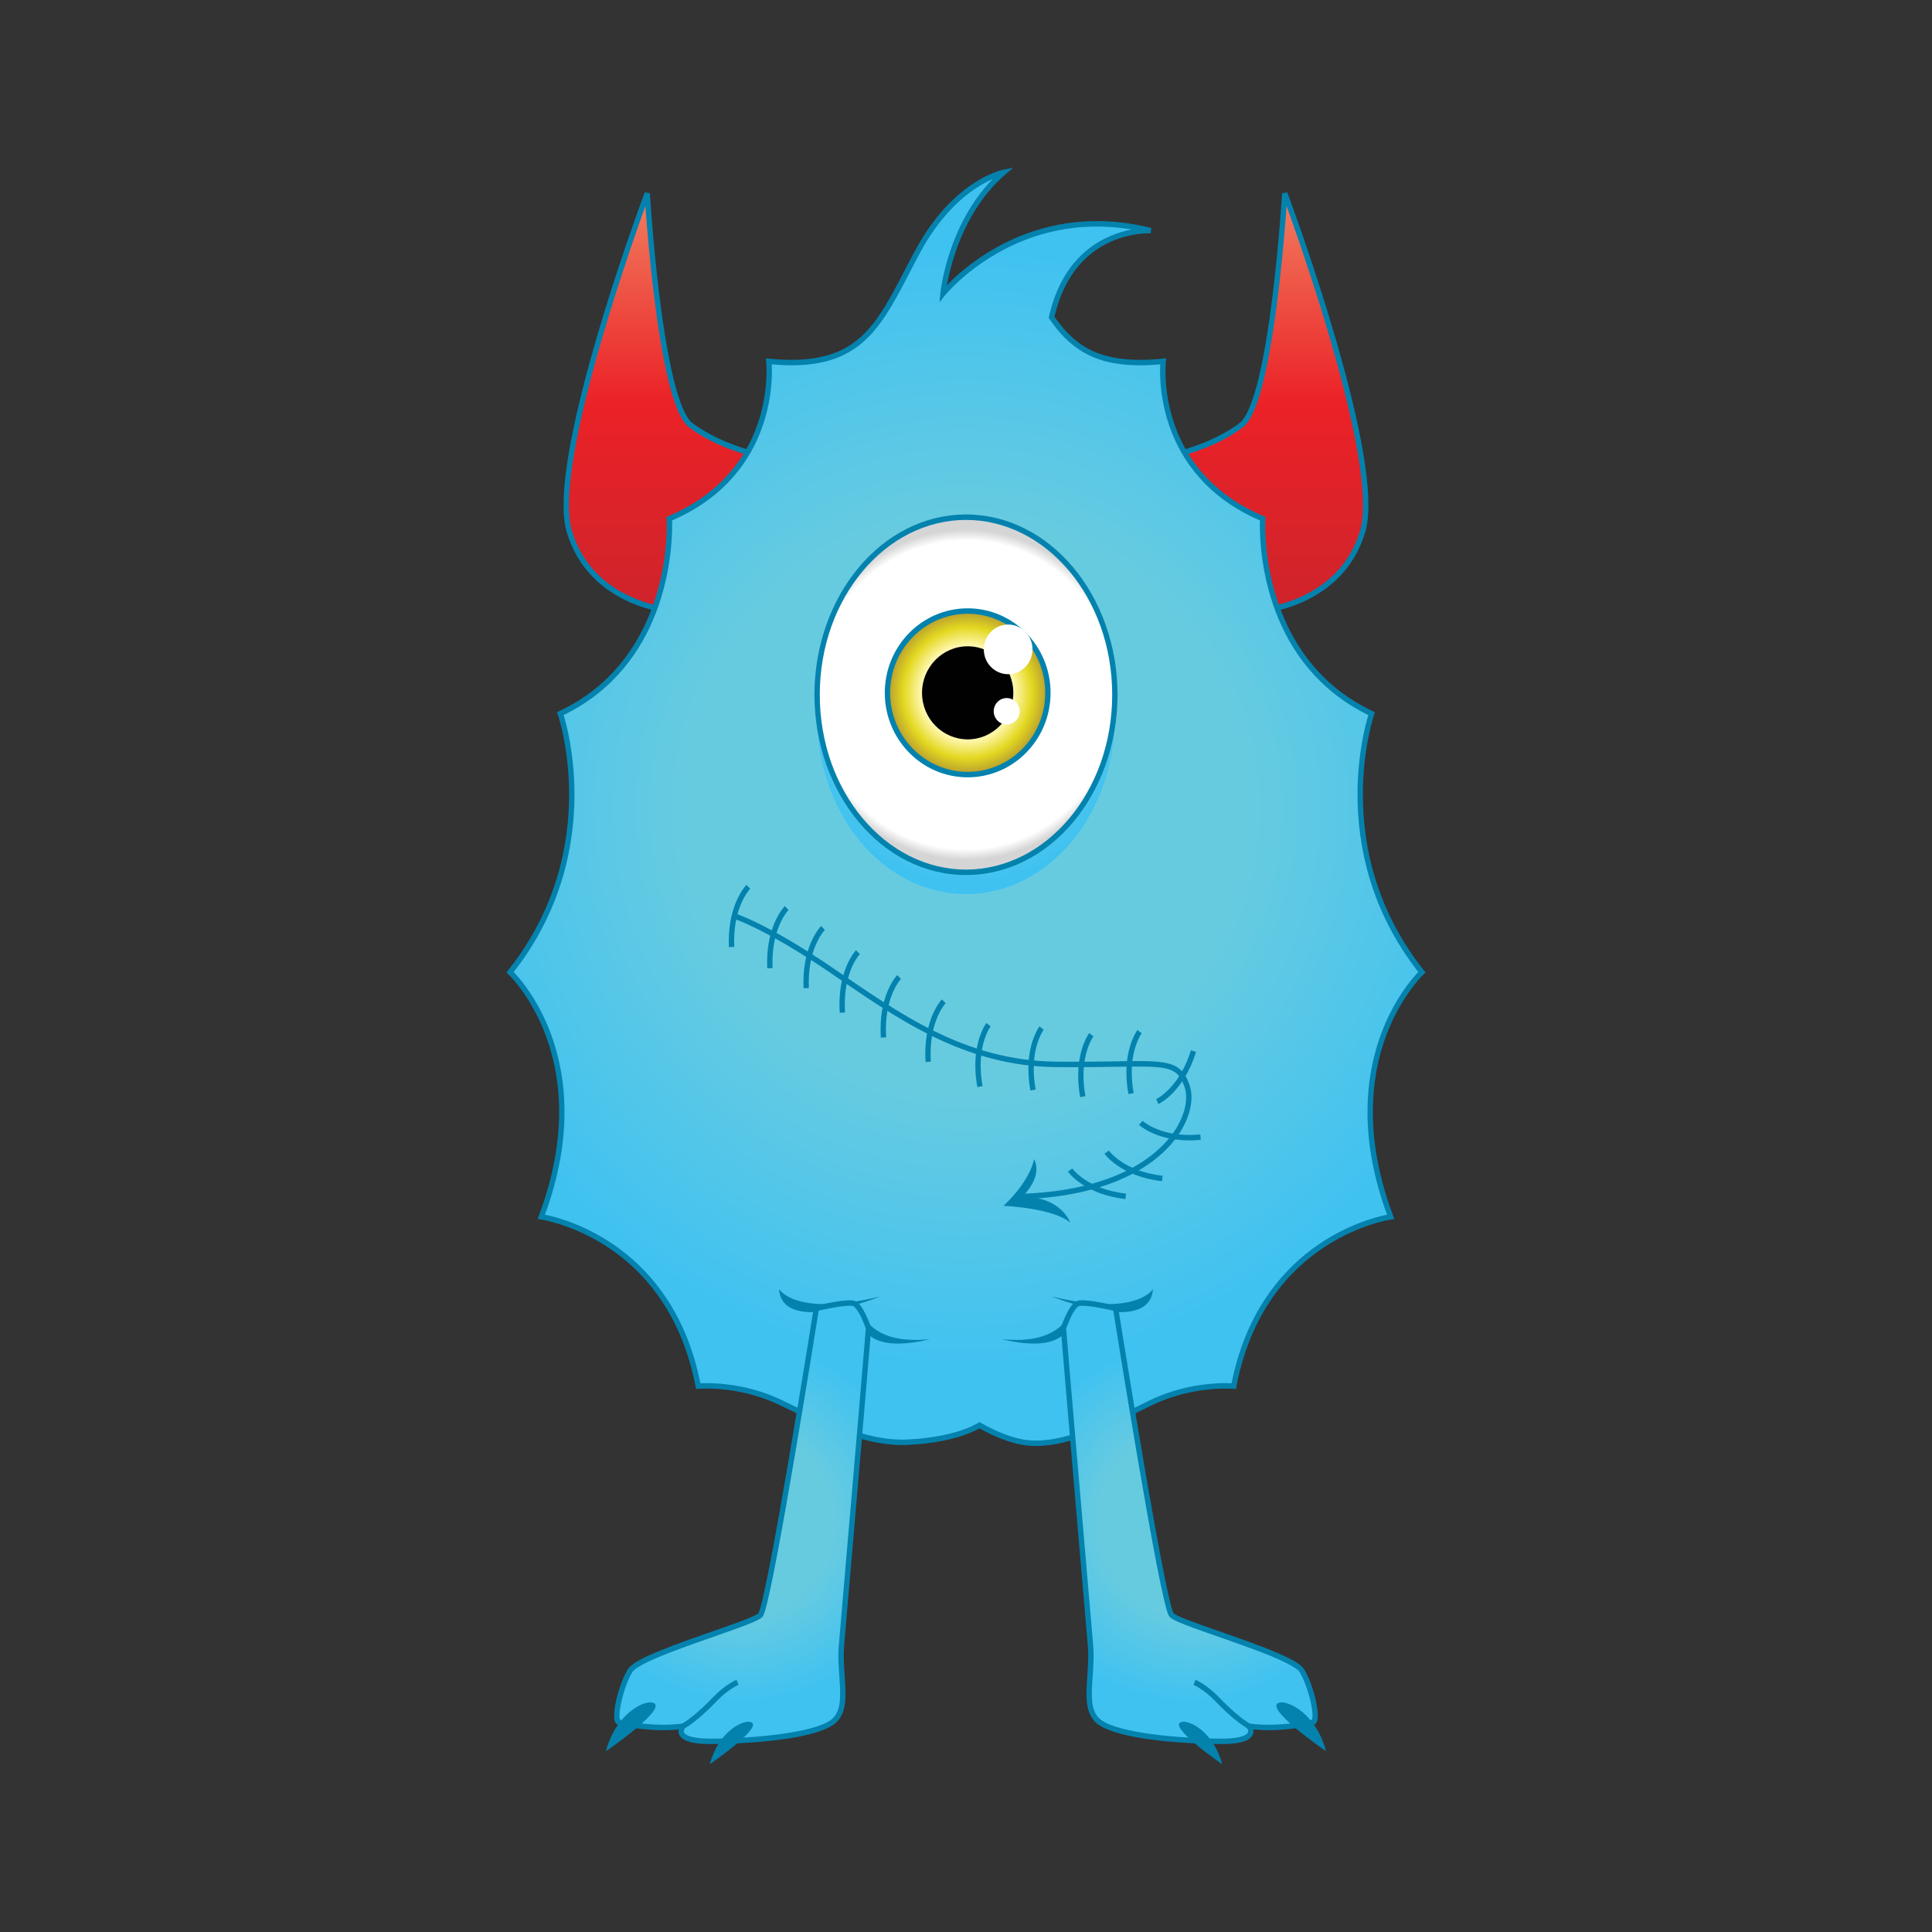 <?xml version="1.0" encoding="utf-8"?>
<!-- Generator: Adobe Illustrator 16.0.0, SVG Export Plug-In . SVG Version: 6.00 Build 0)  -->
<!DOCTYPE svg PUBLIC "-//W3C//DTD SVG 1.1//EN" "http://www.w3.org/Graphics/SVG/1.1/DTD/svg11.dtd">
<svg version="1.1" id="Layer_1" xmlns="http://www.w3.org/2000/svg" xmlns:xlink="http://www.w3.org/1999/xlink" x="0px" y="0px"
	 width="1000px" height="1000px" viewBox="0 0 1000 1000" enable-background="new 0 0 1000 1000" xml:space="preserve">
<rect x="0" y="0" width="1000" height="1000" fill="#333333" stroke="none"/>
<g>
	<g>
		<g>
			<linearGradient id="SVGID_1_" gradientUnits="userSpaceOnUse" x1="344.992" y1="100.084" x2="344.992" y2="315.923">
				<stop  offset="0" style="stop-color:#F17E5F"/>
				<stop  offset="0.5" style="stop-color:#EB2227"/>
				<stop  offset="1" style="stop-color:#CF232B"/>
			</linearGradient>
			<path fill="url(#SVGID_1_)" d="M334.988,100.084c0,0,6.439,107.585,22.481,119.907c16.031,12.324,39.426,16.616,39.426,16.616
				s-32.859,62.165-32.339,63.235c0.525,1.077-18.396,16.08-18.396,16.08s-40.485-3.484-51.515-40.994
				C283.597,237.411,334.988,100.084,334.988,100.084z"/>
			<path fill="#0482AE" d="M346.039,317.329c-0.102-0.026-41.286-3.487-52.724-42.001l0,0c-1.122-3.834-1.614-8.534-1.614-13.919
				l0,0c0.05-49.94,41.981-161.732,41.995-161.831l0,0l2.672,0.417c0,0.03,0.903,15.094,2.877,34.632l0,0
				c1.973,19.522,5.023,43.492,9.283,61.093l0,0c2.776,11.711,6.372,20.654,9.763,23.147l0,0
				c7.823,6.012,17.556,10.13,25.327,12.711l0,0c7.768,2.581,13.505,3.633,13.52,3.64l0,0l1.874,0.338l-0.901,1.718
				c-0.021,0.029-7.828,14.823-15.788,30.113l0,0c-7.71,14.78-15.69,30.458-16.368,32.51l0,0c-0.229,1.365-0.65,1.342-1.177,2.067
				l0,0c-0.546,0.586-1.285,1.289-2.164,2.091l0,0c-1.752,1.592-4.065,3.56-6.367,5.483l0,0c-4.626,3.841-9.23,7.496-9.24,7.5l0,0
				l-0.436,0.332L346.039,317.329L346.039,317.329z M315.355,162.661c-10.469,34.093-20.896,74.43-20.89,98.748l0,0
				c0,5.206,0.475,9.663,1.499,13.105l0,0c5.39,18.287,17.889,28.236,29.167,33.699l0,0c9.736,4.718,18.424,5.988,20.618,6.247l0,0
				c1.937-1.554,9.925-7.952,14.528-12.075l0,0c1.455-1.266,2.631-2.485,2.932-2.851l0,0c0.186-1.037,0.655-1.754,1.484-3.636l0,0
				c0.9-1.89,2.161-4.449,3.682-7.462l0,0c3.03-6.03,7.083-13.876,11.123-21.649l0,0c6.498-12.482,12.98-24.804,15.282-29.186l0,0
				c-5.87-1.292-24.469-5.992-38.148-16.487l0,0c-4.614-3.672-7.851-12.797-10.79-24.719l0,0c-2.88-11.91-5.189-26.553-7-40.804l0,0
				c-2.547-19.989-4.097-39.216-4.797-48.907l0,0C330.421,116.73,322.896,138.08,315.355,162.661L315.355,162.661z"/>
		</g>
		<g>
			<linearGradient id="SVGID_2_" gradientUnits="userSpaceOnUse" x1="655.005" y1="100.084" x2="655.005" y2="315.923">
				<stop  offset="0" style="stop-color:#F17E5F"/>
				<stop  offset="0.5" style="stop-color:#EB2227"/>
				<stop  offset="1" style="stop-color:#CF232B"/>
			</linearGradient>
			<path fill="url(#SVGID_2_)" d="M665.01,100.084c0,0-6.446,107.585-22.485,119.907c-16.031,12.324-39.422,16.616-39.422,16.616
				s32.853,62.165,32.331,63.235c-0.528,1.077,18.398,16.08,18.398,16.08s40.479-3.484,51.52-40.994
				C716.395,237.411,665.01,100.084,665.01,100.084z"/>
			<path fill="#0482AE" d="M652.982,317.038c-0.036-0.038-14.056-11.118-17.777-15.074l0,0c-0.511-0.715-0.94-0.702-1.161-2.018l0,0
				c-0.004-0.008-0.007-0.019-0.007-0.027l0,0c-0.045-0.117-0.124-0.337-0.239-0.592l0,0c-0.217-0.532-0.564-1.276-0.999-2.202l0,0
				c-0.873-1.845-2.143-4.396-3.651-7.399l0,0c-3.024-6.013-7.067-13.843-11.105-21.622l0,0
				c-8.075-15.533-16.141-30.792-16.159-30.83l0,0l-0.905-1.718l1.872-0.338c0.014-0.017,5.751-1.059,13.519-3.634l0,0
				c7.771-2.59,17.513-6.705,25.335-12.726l0,0c3.399-2.484,6.985-11.428,9.767-23.139l0,0c2.83-11.728,5.136-26.302,6.932-40.487
				l0,0c3.615-28.377,5.215-55.188,5.222-55.237l0,0l2.679-0.417c0.004,0.099,41.934,111.891,41.991,161.831l0,0
				c-0.007,5.385-0.495,10.079-1.617,13.919l0,0c-11.435,38.521-52.622,41.975-52.735,42.001l0,0l-0.531,0.041L652.982,317.038
				L652.982,317.038z M637.211,300.015c0.46,0.494,1.163,1.154,2.01,1.934l0,0c1.7,1.544,3.988,3.492,6.269,5.396l0,0
				c3.739,3.107,7.475,6.094,8.74,7.105l0,0c2.159-0.281,10.867-1.514,20.622-6.236l0,0c11.29-5.463,23.785-15.412,29.167-33.699
				l0,0c1.021-3.432,1.498-7.899,1.498-13.105l0,0c0.016-24.322-10.42-64.661-20.881-98.755l0,0
				c-7.544-24.574-15.065-45.924-18.692-55.969l0,0c-1.198,16.598-4.884,61.11-11.796,89.711l0,0
				c-2.936,11.922-6.175,21.047-10.784,24.719l0,0c-13.688,10.492-32.297,15.195-38.165,16.487l0,0
				c4.464,8.459,24.567,46.636,30.09,58.297l0,0c0.834,1.873,1.297,2.596,1.478,3.614l0,0
				C636.849,299.628,637.012,299.805,637.211,300.015L637.211,300.015z M663.707,100.579l1.303-0.495L663.707,100.579
				L663.707,100.579z"/>
		</g>
		<g>
			
				<radialGradient id="SVGID_3_" cx="524.676" cy="418.136" r="288.129" gradientTransform="matrix(0.981 0 0 1 -14.71 0)" gradientUnits="userSpaceOnUse">
				<stop  offset="0.511" style="stop-color:#67CBE0"/>
				<stop  offset="1" style="stop-color:#40C2F1"/>
			</radialGradient>
			<path fill="url(#SVGID_3_)" d="M528.977,746.396c20.244,3.686,44.159-9.244,66.239-20.104
				c22.08-10.852,43.382-8.846,43.382-8.846c14.97-78.369,81.214-87.613,81.214-87.613
				c-31.151-82.786,16.158-126.604,16.158-126.604c-50.469-63.505-26.015-133.85-26.015-133.85
				c-61.122-28.938-56.388-100.883-56.388-100.883c-57.957-24.519-51.518-81.464-51.518-81.464
				c-32.088,3.271-46.248-6.027-57.748-22.792c10.638-47.432,51.309-44.867,51.309-44.867
				C527.8,102.492,488.104,151.93,488.104,151.93s3.808-38.982,31.414-62.694c0,0-25.105,4.818-44.558,40.99
				c-19.448,36.183-27.071,61.896-77.015,56.808c0,0,6.431,56.945-51.52,81.464c0,0,4.728,71.944-56.383,100.883
				c0,0,24.447,70.345-26.018,133.85c0,0,47.308,43.817,16.154,126.604c0,0,66.246,9.244,81.226,87.613c0,0,21.29-2.006,43.37,8.846
				c22.079,10.859,45.733,21.711,66.235,20.104c0,0,22.345-0.666,36.012-8.707C507.022,737.688,518.085,744.405,528.977,746.396z"/>
			<path fill="#0482AE" d="M528.734,747.794l0.245-1.398L528.734,747.794c-9.601-1.775-19.105-6.979-21.715-8.484l0,0
				c-14.204,7.896-35.867,8.471-35.907,8.49l0,0c-1.404,0.117-2.813,0.166-4.239,0.166l0,0
				c-19.976-0.027-42.063-10.271-62.698-20.406l0,0c-15.84-7.781-31.325-8.848-38.496-8.84l0,0c-2.679,0-4.145,0.146-4.145,0.146
				l0,0l-1.249,0.107l-0.242-1.252c-11.133-58.154-50.616-77.641-69.696-83.869l0,0c-6.356-2.064-10.346-2.623-10.352-2.623l0,0
				l-1.73-0.246l0.623-1.661c7.652-20.361,10.519-38.29,10.519-53.756l0,0c0-35.243-14.878-57.78-22.257-66.824l0,0
				c-2.469-3.009-4.052-4.466-4.059-4.476l0,0l-0.967-0.898l0.822-1.035c25.392-31.961,31.621-65.609,31.628-91.054l0,0
				c0-12.327-1.466-22.698-2.938-29.992l0,0c-1.462-7.29-2.896-11.424-2.902-11.441l0,0l-0.42-1.208l1.136-0.539
				c52.123-24.63,55.671-81.227,55.671-95.998l0,0c0-2.279-0.084-3.502-0.084-3.514l0,0l-0.061-1.008l0.915-0.389
				c46.718-19.777,50.842-60.745,50.874-75.06l0,0c0.007-3.16-0.195-4.932-0.195-4.943l0,0l-0.198-1.729l1.712,0.168
				c4.205,0.432,8.1,0.64,11.716,0.64l0,0c38.68-0.076,45.93-23.342,63.956-56.715l0,0c19.668-36.613,45.242-41.677,45.498-41.711
				l0,0l5.184-0.999l-4.036,3.466c-13.529,11.63-21.29,27.077-25.638,39.635l0,0c-2.548,7.354-3.926,13.676-4.626,17.662l0,0
				c8.782-9.098,35.893-33.126,77.632-33.161l0,0c8.766,0,18.178,1.068,28.163,3.561l0,0l-0.415,2.777c0,0-0.33-0.023-1.01-0.023
				l0,0c-6.343,0.083-39.111,1.855-48.725,43.189l0,0c9.795,13.964,21.052,22.25,44.309,22.319l0,0c3.637,0,7.568-0.204,11.821-0.64
				l0,0l1.705-0.168l-0.191,1.729c0.007,0.012-0.203,1.783-0.203,4.953l0,0c0.032,14.313,4.162,55.282,50.878,75.05l0,0l0.919,0.389
				l-0.076,1.008c0.016,0.012-0.068,1.234-0.068,3.508l0,0c0,14.777,3.544,71.374,55.655,96.004l0,0l1.152,0.539l-0.42,1.208
				c0.024,0.047-5.85,16.789-5.85,41.425l0,0c0.014,25.447,6.24,59.102,31.639,91.063l0,0l0.824,1.035l-0.973,0.898
				c0,0.013-1.589,1.467-4.051,4.476l0,0c-2.461,3.013-5.759,7.53-9.063,13.514l0,0c-6.598,11.976-13.208,29.808-13.208,53.311l0,0
				c0,15.466,2.87,33.405,10.516,53.756l0,0l0.63,1.661l-1.738,0.246c-0.003,0.02-3.996,0.559-10.345,2.623l0,0
				c-6.345,2.055-14.984,5.615-24.073,11.582l0,0c-18.183,11.965-38.195,33.484-45.622,72.287l0,0l-0.236,1.26l-1.252-0.115
				c-0.004,0-1.48-0.146-4.141-0.146l0,0c-7.185-0.008-22.67,1.059-38.507,8.84l0,0c-19.444,9.541-40.392,20.85-59.481,20.885l0,0
				c-0.025,0-0.062,0-0.098,0l0,0C533.692,748.444,531.194,748.228,528.734,747.794L528.734,747.794z M536.331,745.622
				c18.008,0.035,38.814-11.004,58.279-20.596l0,0c16.391-8.045,32.267-9.129,39.709-9.129l0,0c1.34,0,2.403,0.043,3.148,0.072l0,0
				c14.146-70.816,69.976-85.176,80.453-87.242l0,0c-7.324-19.994-10.112-37.75-10.112-53.161l0,0
				c0-42.878,21.505-67.507,26.3-72.454l0,0c-25.213-32.258-31.469-66.211-31.465-91.842l0,0c0.003-21.247,4.285-36.821,5.61-41.15
				l0,0c-52.648-25.761-56.155-83.062-56.155-98.025l0,0c0-1.151,0.025-2.056,0.044-2.685l0,0
				c-47.284-20.494-51.732-62.627-51.693-77.27l0,0c0-1.476,0.044-2.668,0.095-3.554l0,0c-3.714,0.337-7.191,0.502-10.453,0.502l0,0
				c-24.215,0.072-36.884-9.275-46.939-24.042l0,0l-0.352-0.508l0.148-0.616c7.489-33.466,29.821-42.687,42.883-45.139l0,0
				c-6.299-1.044-12.33-1.512-18.063-1.512l0,0c-37.525-0.011-63.016,20.037-73.396,30.053l0,0c-3.456,3.336-5.19,5.498-5.197,5.498
				l0,0l-2.903,3.618l0.459-4.647c0.036-0.134,3.35-34.84,27.079-59.126l0,0c-2.338,1.028-5.252,2.525-8.531,4.683l0,0
				c-8.521,5.612-19.484,15.671-29.105,33.552l0,0c-17.585,32.828-26.104,58.247-66.374,58.177l0,0
				c-3.239,0-6.679-0.162-10.352-0.492l0,0c0.043,0.876,0.093,2.078,0.093,3.544l0,0c0.041,14.634-4.408,56.782-51.691,77.279l0,0
				c0.014,0.629,0.036,1.533,0.036,2.69l0,0c0,14.961-3.501,72.259-56.151,98.02l0,0c1.332,4.329,5.607,19.903,5.609,41.159l0,0
				c0,25.634-6.247,59.575-31.458,91.833l0,0c4.788,4.947,26.29,29.576,26.298,72.454l0,0c0,15.411-2.792,33.167-10.114,53.161l0,0
				c10.479,2.066,66.298,16.426,80.454,87.242l0,0c0.746-0.029,1.816-0.072,3.156-0.072l0,0c7.439,0,23.305,1.078,39.693,9.129l0,0
				c20.59,10.133,42.455,20.139,61.501,20.125l0,0c1.354-0.014,2.701-0.066,4.102-0.166l0,0c0.011-0.01,5.502-0.168,12.705-1.324
				l0,0c7.202-1.16,16.09-3.332,22.651-7.191l0,0l0.709-0.42l0.689,0.428c0.035-0.014,10.941,6.623,21.496,8.521l0,0v0.014
				C531.535,745.433,533.913,745.622,536.331,745.622L536.331,745.622z"/>
		</g>
	</g>
	
		<radialGradient id="SVGID_4_" cx="524.676" cy="370.892" r="85.491" gradientTransform="matrix(0.981 0 0 1 -14.71 0)" gradientUnits="userSpaceOnUse">
		<stop  offset="0.511" style="stop-color:#67CBE0"/>
		<stop  offset="1" style="stop-color:#40C2F1"/>
	</radialGradient>
	<path fill="url(#SVGID_4_)" d="M577.056,370.892c0,50.762-34.502,91.908-77.059,91.908c-42.56,0-77.06-41.146-77.06-91.908
		c0-50.766,34.5-91.908,77.06-91.908C542.554,278.983,577.056,320.126,577.056,370.892z"/>
	<g>
		
			<radialGradient id="SVGID_5_" cx="524.676" cy="359.601" r="85.491" gradientTransform="matrix(0.981 0 0 1 -14.71 0)" gradientUnits="userSpaceOnUse">
			<stop  offset="0.934" style="stop-color:#FFFFFF"/>
			<stop  offset="1" style="stop-color:#D5D5D6"/>
		</radialGradient>
		<path fill="url(#SVGID_5_)" d="M577.056,359.597c0,50.771-34.502,91.912-77.059,91.912c-42.56,0-77.06-41.142-77.06-91.912
			c0-50.752,34.5-91.904,77.06-91.904C542.554,267.692,577.056,308.845,577.056,359.597z"/>
		<path fill="#0482AE" d="M421.548,359.604c0.091-51.383,34.948-93.281,78.445-93.329l0,0c43.502,0.048,78.366,41.946,78.449,93.329
			l0,0c-0.083,51.374-34.947,93.273-78.449,93.315l0,0C456.496,452.878,421.639,410.979,421.548,359.604L421.548,359.604z
			 M424.317,359.604c0.018,50.14,34.05,90.398,75.676,90.498l0,0c41.618-0.1,75.665-40.358,75.676-90.498l0,0
			c-0.011-50.147-34.058-90.41-75.676-90.506l0,0C458.367,269.194,424.335,309.457,424.317,359.604L424.317,359.604z"/>
	</g>
	<g>
		<g>
			<path fill="#0482AE" d="M528.767,617.905c64.252-2.164,85.246-33.259,85.18-49.947l0,0c0-1.912-0.256-3.609-0.74-5.063l0,0
				c-1.688-4.97-3.422-7.38-6.81-8.896l0,0c-3.42-1.523-8.886-1.973-17.591-1.959l0,0c-7.996,0-18.703,0.332-33.146,0.332l0,0
				c-2.849,0-5.835-0.008-8.974-0.035l0,0c-48.598-0.493-83.073-25.738-117.211-49.012l0,0
				c-17.03-11.625-29.685-18.656-38.075-22.773l0,0c-8.376-4.118-12.383-5.308-12.4-5.312l0,0l0.774-2.712
				c0.163,0.049,16.979,5.072,51.246,28.449l0,0c34.214,23.354,68.09,48.066,115.692,48.537l0,0
				c3.131,0.027,6.105,0.037,8.947,0.037l0,0c14.417,0,25.089-0.338,33.146-0.346l0,0c8.788,0.015,14.484,0.373,18.688,2.199l0,0
				c4.246,1.845,6.625,5.344,8.328,10.588l0,0c0.603,1.789,0.895,3.799,0.895,5.965l0,0c-0.072,18.955-22.836,50.59-87.863,52.777
				l0,0L528.767,617.905L528.767,617.905z"/>
		</g>
		<path fill="#0482AE" d="M535.23,599.923c0,0-1.28,10.346-15.777,24.216c0,0,25.935,1.116,34.509,8.735
			c0,0-4.455-13.527-24.957-13.421C529.005,619.453,540.06,609.669,535.23,599.923z"/>
		<g>
			<path fill="#0482AE" d="M377.211,487.114c0-19.822,8.985-28.946,9.159-29.11l0,0l1.936,2.009c0.011,0.01-0.452,0.447-1.224,1.508
				l0,0c-0.767,1.051-1.816,2.674-2.866,4.889l0,0c-2.107,4.439-4.24,11.232-4.24,20.705l0,0c0,0.966,0.027,1.957,0.081,2.979l0,0
				l-2.776,0.146C377.227,489.162,377.211,488.116,377.211,487.114L377.211,487.114z"/>
		</g>
		<g>
			<path fill="#0482AE" d="M397.047,498.095c0-19.813,8.991-28.937,9.165-29.102l0,0h0.007l1.929,2.018
				c0.012,0.01-0.447,0.449-1.219,1.5l0,0c-0.771,1.053-1.821,2.674-2.871,4.895l0,0c-2.103,4.422-4.227,11.227-4.23,20.689l0,0
				c0,0.971,0.018,1.955,0.072,2.988l0,0l-2.77,0.136C397.08,500.151,397.047,499.11,397.047,498.095L397.047,498.095z"/>
		</g>
		<g>
			<path fill="#0482AE" d="M415.852,508.413c-0.004-19.826,8.977-28.943,9.161-29.107l0,0l1.932,2.011
				c0.012,0.021-0.447,0.456-1.223,1.505l0,0c-0.768,1.061-1.817,2.678-2.866,4.898l0,0c-2.106,4.424-4.231,11.224-4.243,20.693l0,0
				c0,0.965,0.029,1.96,0.081,2.979l0,0l-2.77,0.146C415.87,510.464,415.852,509.423,415.852,508.413L415.852,508.413z"/>
		</g>
		<g>
			<path fill="#0482AE" d="M434.488,519.816c0-18.916,8.416-27.823,8.59-27.978l0,0l1.974,1.973c0.01,0.008-0.413,0.433-1.141,1.457
				l0,0c-0.718,1.027-1.705,2.59-2.694,4.727l0,0c-1.961,4.264-3.952,10.796-3.955,19.821l0,0c0.003,1.356,0.032,2.759,0.145,4.235
				l0,0l-2.763,0.186C434.536,522.703,434.488,521.233,434.488,519.816L434.488,519.816z"/>
		</g>
		<g>
			<path fill="#0482AE" d="M455.782,532.666c-0.002-18.914,8.409-27.812,8.59-27.967l0,0l1.974,1.974
				c0.019,0-0.417,0.43-1.145,1.453l0,0c-0.724,1.023-1.701,2.585-2.682,4.721l0,0c-1.976,4.268-3.968,10.797-3.968,19.819l0,0
				c0,1.356,0.043,2.768,0.148,4.241l0,0l-2.772,0.193C455.83,535.565,455.782,534.079,455.782,532.666L455.782,532.666z"/>
		</g>
		<g>
			<path fill="#0482AE" d="M478.92,545.274c-0.011-18.916,8.409-27.824,8.574-27.986l0,0h0.011l1.97,1.973
				c0.007,0.004-0.42,0.438-1.14,1.455l0,0c-0.724,1.023-1.705,2.596-2.682,4.734l0,0c-1.98,4.265-3.971,10.791-3.971,19.824l0,0
				c0,1.353,0.045,2.76,0.145,4.24l0,0l-2.758,0.186C478.963,548.163,478.92,546.69,478.92,545.274L478.92,545.274z"/>
		</g>
		<g>
			<path fill="#0482AE" d="M504.822,551.524c-0.016-14.39,5.585-21.861,5.733-22.023l0,0l2.184,1.725
				c0.018,0.021-1.225,1.59-2.53,4.982l0,0c-1.296,3.396-2.622,8.506-2.622,15.316l0,0c0,3.174,0.289,6.725,1,10.641l0,0
				l-2.715,0.521C505.118,558.592,504.822,554.872,504.822,551.524L504.822,551.524z"/>
		</g>
		<g>
			<path fill="#0482AE" d="M532.288,553.261c0-14.379,5.604-21.855,5.734-22.025l0,0l2.188,1.728
				c0.026,0.019-1.23,1.588-2.525,4.987l0,0c-1.311,3.387-2.629,8.506-2.629,15.311l0,0c0,3.182,0.289,6.721,1,10.65l0,0
				l-2.715,0.51C532.577,560.329,532.288,556.612,532.288,553.261L532.288,553.261z"/>
		</g>
		<g>
			<path fill="#0482AE" d="M558.052,556.749c-0.014-14.383,5.604-21.86,5.72-22.034l0,0l0.011,0.011l2.187,1.721
				c0.022,0.031-1.223,1.594-2.534,4.992l0,0c-1.306,3.391-2.62,8.504-2.62,15.311l0,0c0,3.174,0.282,6.719,1.01,10.641l0,0
				l-2.722,0.516C558.346,563.818,558.052,560.097,558.052,556.749L558.052,556.749z"/>
		</g>
		<g>
			<path fill="#0482AE" d="M583.021,555.132c0-14.379,5.597-21.85,5.729-22.014l0,0l2.189,1.727
				c0.016,0.018-1.233,1.588-2.525,4.978l0,0c-1.308,3.398-2.621,8.503-2.629,15.31l0,0c0.008,3.18,0.286,6.732,1.007,10.65l0,0
				l-2.715,0.516C583.325,562.21,583.021,558.485,583.021,555.132L583.021,555.132z"/>
		</g>
		<g>
			<path fill="#0482AE" d="M598.459,568.884c0-0.004,0.648-0.287,1.832-1.092l0,0c1.19-0.795,2.862-2.084,4.723-3.992l0,0
				c3.747-3.826,8.308-10.148,11.438-20.186l0,0l2.643,0.848c-6.533,20.971-19.265,26.902-19.506,26.992l0,0L598.459,568.884
				L598.459,568.884z"/>
		</g>
		<g>
			<path fill="#0482AE" d="M589.533,582.204l1.893-2.063c0.007,0,0.406,0.395,1.368,1.07l0,0c0.963,0.684,2.439,1.598,4.43,2.52l0,0
				c4,1.848,10.092,3.721,18.436,3.721l0,0c1.764,0,3.634-0.094,5.61-0.275l0,0l0.246,2.809c-2.052,0.189-4.003,0.286-5.856,0.286
				l0,0C598.147,590.271,589.7,582.372,589.533,582.204L589.533,582.204z"/>
		</g>
		<g>
			<path fill="#0482AE" d="M571.685,597.177l2.248-1.633c0.011-0.01,0.408,0.586,1.411,1.608l0,0c0.999,1.03,2.563,2.45,4.771,3.944
				l0,0c4.404,2.996,11.381,6.309,21.663,7.492l0,0l-0.314,2.795C580.114,608.958,571.887,597.489,571.685,597.177L571.685,597.177z
				 M571.677,597.175l0.008,0.002l0,0h-0.008V597.175L571.677,597.175z"/>
		</g>
		<g>
			<path fill="#0482AE" d="M552.746,606.419l2.271-1.637c0.006,0,0.404,0.588,1.393,1.621l0,0c1.01,1.033,2.566,2.443,4.777,3.938
				l0,0c4.414,2.997,11.393,6.313,21.661,7.482l0,0l-0.308,2.805C561.09,618.206,552.888,606.632,552.746,606.419L552.746,606.419z"
				/>
		</g>
	</g>
	<g>
		<path fill="#0482AE" d="M403.215,667.194c0,0,8.285,14.67,52.435,3.826C455.649,671.021,404.988,691.722,403.215,667.194z"/>
		<path fill="#0482AE" d="M446.003,679.187c0,0,4.727,17.279,35.35,13.928C481.353,693.114,444.284,703.843,446.003,679.187z"/>
		<g>
			
				<radialGradient id="SVGID_6_" cx="406.842" cy="787.883" r="92.946" gradientTransform="matrix(0.981 0 0 1 -14.71 0)" gradientUnits="userSpaceOnUse">
				<stop  offset="0.511" style="stop-color:#67CBE0"/>
				<stop  offset="1" style="stop-color:#40C2F1"/>
			</radialGradient>
			<path fill="url(#SVGID_6_)" d="M422.537,677.253c0,0-24.454,154.133-28.979,158.746c-4.531,4.631-62.301,20.311-67.426,28.744
				c-5.127,8.451-8.872,25.934-5.717,26.729c3.148,0.803,18.334,4.025,33.116,2.027c0,0-6.703,8.027,15.185,7.818
				c21.885-0.197,51.653-2.809,61.7-9.635c10.063-6.85,3.754-23.516,5.134-39.99c1.378-16.492,12.998-150.926,13.996-164.203
				c0,0-3.875-11.518-7.557-12.783C438.308,673.427,422.537,677.253,422.537,677.253z"/>
			<path fill="#0482AE" d="M367.919,902.728c-6.551,0-10.532-0.723-13.08-1.896l0,0c-2.538-1.098-3.711-3.047-3.656-4.762l0,0
				c0-0.32,0.04-0.623,0.086-0.898l0,0c-2.67,0.268-5.338,0.369-7.905,0.385l0,0c-11.169-0.016-20.762-2.057-23.292-2.707l0,0
				c-2.136-0.855-2.109-2.805-2.204-4.801l0,0c0.039-6.125,3.091-17.396,7.083-24.051l0,0c2.657-3.988,11.84-7.779,23.086-12.16l0,0
				c11.183-4.25,24.158-8.535,33.319-11.895l0,0c6.049-2.164,10.679-4.25,11.217-4.93l0,0v-0.021
				c0.045-0.086,0.12-0.225,0.189-0.414l0,0c0.155-0.348,0.339-0.875,0.542-1.549l0,0c0.413-1.316,0.906-3.191,1.455-5.502l0,0
				c1.094-4.625,2.419-11.01,3.873-18.545l0,0c2.93-15.096,6.41-34.787,9.748-54.326l0,0c6.686-39.105,12.781-77.561,12.796-77.633
				l0,0l0.141-0.924l0.898-0.225c0.062,0,11.575-2.838,17.54-2.855l0,0c1.01,0.012,1.879,0.068,2.675,0.34l0,0
				c2.758,1.115,4.401,4.482,5.966,7.602l0,0c1.465,3.127,2.443,6.037,2.454,6.074l0,0l0.095,0.275l-0.018,0.289
				c-0.994,13.291-12.619,147.732-14.006,164.211l0,0c-0.148,1.713-0.199,3.459-0.199,5.189l0,0
				c-0.011,6.834,0.906,13.609,0.912,19.609l0,0c0.015,6.596-1.146,12.641-6.445,16.246l0,0
				c-10.806,7.203-40.414,9.621-62.483,9.873l0,0C368.44,902.728,368.181,902.728,367.919,902.728L367.919,902.728z
				 M354.589,894.403c0.014,0.014-0.145,0.176-0.318,0.5l0,0c-0.17,0.332-0.323,0.781-0.323,1.166l0,0
				c0.045,0.57,0.12,1.252,2.03,2.201l0,0c1.922,0.883,5.611,1.648,11.941,1.648l0,0c0.258,0,0.521,0,0.775,0l0,0
				c21.729-0.145,51.659-2.969,60.955-9.418l0,0c4.13-2.793,5.197-7.492,5.22-13.893l0,0c0.007-5.719-0.921-12.521-0.923-19.609l0,0
				c0-1.803,0.064-3.621,0.224-5.445l0,0c1.361-16.354,12.836-148.998,13.969-163.865l0,0c-0.272-0.764-1.104-3.08-2.24-5.52l0,0
				c-1.304-2.953-3.433-5.98-4.366-6.146l0,0c-0.243-0.09-0.923-0.182-1.777-0.182l0,0c-4.395-0.006-13.183,1.908-16.002,2.564l0,0
				c-1.911,11.988-21.62,135.432-27.799,155.484l0,0c-0.504,1.463-0.717,2.303-1.415,3.113l0,0
				c-1.348,1.268-3.981,2.367-7.952,3.967l0,0c-3.935,1.535-9.006,3.338-14.56,5.27l0,0c-11.086,3.881-24.065,8.357-33.29,12.395
				l0,0c-6.116,2.629-10.674,5.408-11.431,6.85l0,0c-3.652,5.943-6.704,17.301-6.667,22.564l0,0c-0.028,1.092,0.178,1.859,0.275,2.1
				l0,0c2.563,0.645,11.854,2.576,22.448,2.576l0,0c3.243,0,6.636-0.182,9.994-0.637l0,0l3.573-0.484L354.589,894.403
				L354.589,894.403z"/>
		</g>
		<g>
			<path fill="#0482AE" d="M352.515,892.429c3.253-1.637,10.088-7.146,16.292-13.691l0,0c6.482-6.813,12.273-9.223,12.394-9.279l0,0
				h0.007l1.036,2.625c0,0.01-1.271,0.516-3.381,1.861l0,0c-2.114,1.361-5.006,3.533-8.072,6.748l0,0
				c-6.406,6.74-13.19,12.27-17.03,14.254l0,0L352.515,892.429L352.515,892.429z"/>
		</g>
		<path fill="#0482AE" d="M337.565,881.212c-4.547-0.912-18.725,5.734-23.951,25.238
			C313.614,906.45,347.422,883.231,337.565,881.212z"/>
		<path fill="#0482AE" d="M388.208,891.228c-3.945-0.813-16.289,4.979-20.828,21.932C367.38,913.159,396.771,892.97,388.208,891.228
			z"/>
		<path fill="#0482AE" d="M596.776,667.194c0,0-8.271,14.67-52.432,3.826C544.345,671.021,595.006,691.722,596.776,667.194z"/>
		<path fill="#0482AE" d="M553.998,679.187c0,0-4.741,17.279-35.353,13.928C518.646,693.114,555.707,703.843,553.998,679.187z"/>
		<g>
			
				<radialGradient id="SVGID_7_" cx="642.512" cy="787.883" r="92.947" gradientTransform="matrix(0.981 0 0 1 -14.71 0)" gradientUnits="userSpaceOnUse">
				<stop  offset="0.511" style="stop-color:#67CBE0"/>
				<stop  offset="1" style="stop-color:#40C2F1"/>
			</radialGradient>
			<path fill="url(#SVGID_7_)" d="M577.458,677.253c0,0,24.447,154.133,28.985,158.746c4.532,4.631,62.291,20.311,67.421,28.744
				c5.125,8.451,8.871,25.934,5.719,26.729c-3.167,0.803-18.334,4.025-33.132,2.027c0,0,6.712,8.027-15.174,7.818
				c-21.876-0.197-51.648-2.809-61.7-9.635c-10.062-6.85-3.756-23.516-5.131-39.99c-1.381-16.492-13.003-150.926-13.999-164.203
				c0,0,3.88-11.518,7.56-12.783C561.69,673.427,577.458,677.253,577.458,677.253z"/>
			<path fill="#0482AE" d="M631.26,902.728c-22.047-0.252-51.645-2.67-62.464-9.873l0,0c-5.292-3.605-6.455-9.658-6.443-16.254l0,0
				c0.012-5.992,0.916-12.754,0.905-19.574l0,0c0-1.752-0.043-3.496-0.192-5.217l0,0c-1.375-16.471-13.012-150.92-14.008-164.211
				l0,0l-0.021-0.289l0.105-0.275c0.007-0.037,0.984-2.947,2.457-6.074l0,0c1.563-3.119,3.207-6.479,5.965-7.602l0,0
				c0.793-0.271,1.662-0.328,2.675-0.34l0,0c5.966,0.018,17.487,2.855,17.534,2.855l0,0l-0.314,1.379l0.314-1.379l0.905,0.213
				l0.141,0.936c0.008,0.047,3.338,21.004,7.765,47.721l0,0c4.438,26.719,9.965,59.189,14.358,82.088l0,0
				c2.882,15.158,5.455,26.471,6.476,28.146l0,0v0.035c0.363,0.457,3.164,1.867,6.986,3.33l0,0
				c3.862,1.506,8.915,3.293,14.457,5.234l0,0c11.098,3.873,24.089,8.34,33.493,12.473l0,0c6.284,2.83,10.88,5.191,12.689,7.947l0,0
				c3.989,6.654,7.033,17.926,7.077,24.051l0,0c-0.098,1.996-0.066,3.938-2.212,4.801l0,0c-2.527,0.65-12.118,2.691-23.278,2.707
				l0,0c-2.576-0.016-5.244-0.117-7.916-0.385l0,0c0.052,0.275,0.084,0.578,0.095,0.904l0,0c0.043,1.709-1.122,3.658-3.667,4.764
				l0,0c-2.533,1.166-6.537,1.889-13.071,1.889l0,0C631.799,902.728,631.542,902.728,631.26,902.728L631.26,902.728z
				 M565.821,851.554c0.151,1.824,0.209,3.662,0.217,5.473l0,0c-0.008,7.061-0.919,13.873-0.916,19.574l0,0
				c0.024,6.408,1.09,11.107,5.224,13.9l0,0c9.294,6.449,39.229,9.273,60.914,9.418l0,0c0.282,0,0.558,0,0.811,0l0,0
				c6.324,0,10.017-0.766,11.928-1.643l0,0c1.926-0.955,1.987-1.637,2.044-2.201l0,0c0-0.391-0.147-0.84-0.332-1.172l0,0
				c-0.174-0.342-0.312-0.5-0.312-0.5l0,0l-2.327-2.795l3.564,0.479c3.346,0.455,6.737,0.637,9.994,0.637l0,0
				c10.58,0,19.865-1.932,22.442-2.57l0,0c0.014-0.051,0.043-0.1,0.072-0.174l0,0c0.12-0.369,0.21-1.064,0.206-1.932l0,0
				c0.036-5.264-3.022-16.629-6.663-22.564l0,0c-1.202-2.332-10.657-6.906-21.696-10.99l0,0c-11.108-4.221-24.06-8.52-33.293-11.895
				l0,0c-6.227-2.344-10.51-3.967-12.235-5.596l0,0c-0.702-0.811-0.919-1.65-1.416-3.113l0,0c-0.444-1.441-0.94-3.352-1.505-5.697
				l0,0c-1.104-4.697-2.439-11.111-3.909-18.67l0,0c-2.932-15.123-6.403-34.828-9.755-54.389l0,0
				c-6.066-35.537-11.655-70.605-12.637-76.723l0,0c-1.121-0.252-3.199-0.719-5.559-1.188l0,0
				c-3.573-0.688-7.805-1.389-10.444-1.383l0,0c-0.856,0-1.531,0.092-1.791,0.182l0,0c-0.924,0.166-3.052,3.193-4.351,6.156l0,0
				c-1.137,2.422-1.98,4.74-2.256,5.51l0,0C552.981,702.532,564.452,835.2,565.821,851.554L565.821,851.554z"/>
		</g>
		<g>
			<path fill="#0482AE" d="M629.201,880.692c-3.066-3.215-5.958-5.387-8.083-6.748l0,0c-2.1-1.346-3.366-1.861-3.366-1.861l0,0l0,0
				l1.03-2.625c0.135,0.057,5.908,2.467,12.405,9.279l0,0c6.201,6.545,13.023,12.055,16.289,13.691l0,0l-1.242,2.518
				C642.383,892.962,635.614,887.433,629.201,880.692L629.201,880.692z"/>
		</g>
		<path fill="#0482AE" d="M662.429,881.212c4.542-0.912,18.729,5.734,23.952,25.238C686.381,906.45,652.572,883.231,662.429,881.212
			z"/>
		<path fill="#0482AE" d="M611.787,891.228c3.944-0.813,16.284,4.979,20.83,21.932C632.617,913.159,603.212,892.97,611.787,891.228z
			"/>
	</g>
	<g>
		
			<radialGradient id="SVGID_8_" cx="525.56" cy="358.608" r="42.329" gradientTransform="matrix(0.981 0 0 1 -14.71 0)" gradientUnits="userSpaceOnUse">
			<stop  offset="0" style="stop-color:#FEF6AB"/>
			<stop  offset="0.588" style="stop-color:#FEF6AB"/>
			<stop  offset="0.802" style="stop-color:#E3D820"/>
			<stop  offset="0.998" style="stop-color:#B79C30"/>
			<stop  offset="1" style="stop-color:#B69C30"/>
		</radialGradient>
		<path fill="url(#SVGID_8_)" d="M542.386,358.609c0,23.374-18.586,42.33-41.521,42.33c-22.93,0-41.523-18.956-41.523-42.33
			c0-23.375,18.594-42.332,41.523-42.332C523.8,316.277,542.386,335.234,542.386,358.609z"/>
		<path fill="#0482AE" d="M457.966,358.609c0-24.161,19.202-43.745,42.906-43.745l0,0c23.695,0,42.898,19.584,42.898,43.745l0,0
			c0,24.152-19.203,43.736-42.898,43.736l0,0C477.168,402.346,457.966,382.762,457.966,358.609L457.966,358.609z M460.728,358.609
			c0.044,22.598,17.972,40.868,40.145,40.913l0,0c22.16-0.045,40.093-18.315,40.139-40.913l0,0
			c-0.046-22.607-17.979-40.873-40.139-40.929l0,0C478.699,317.736,460.771,336.002,460.728,358.609L460.728,358.609z"/>
	</g>
	<g>
		<path fill="#010101" d="M523.115,358.609c0,12.522-9.961,22.678-22.25,22.678c-12.284,0-22.243-10.155-22.243-22.678
			c0-12.523,9.959-22.677,22.243-22.677C513.154,335.933,523.115,346.086,523.115,358.609z"/>
		<path fill="#010101" d="M477.244,358.609c0-13.306,10.577-24.089,23.628-24.089l0,0c13.046,0,23.623,10.783,23.623,24.089l0,0
			c0,13.301-10.577,24.08-23.623,24.08l0,0C487.821,382.689,477.244,371.91,477.244,358.609L477.244,358.609z M480.009,358.609
			c0.022,11.746,9.335,21.243,20.863,21.266l0,0c11.519-0.022,20.832-9.52,20.854-21.266l0,0
			c-0.021-11.757-9.335-21.247-20.854-21.266l0,0C489.344,337.362,480.031,346.853,480.009,358.609L480.009,358.609z"/>
	</g>
	<path fill="#FFFFFF" d="M534.424,336.121c0,7.096-5.646,12.85-12.607,12.85c-6.957,0-12.604-5.754-12.604-12.85
		c0-7.099,5.646-12.848,12.604-12.848C528.777,323.273,534.424,329.022,534.424,336.121z"/>
	<path fill="#FFFFFF" d="M527.749,368.146c0,3.772-3.001,6.834-6.696,6.834c-3.699,0-6.708-3.062-6.708-6.834
		c0-3.768,3.009-6.832,6.708-6.832C524.748,361.313,527.749,364.378,527.749,368.146z"/>
</g>
</svg>
